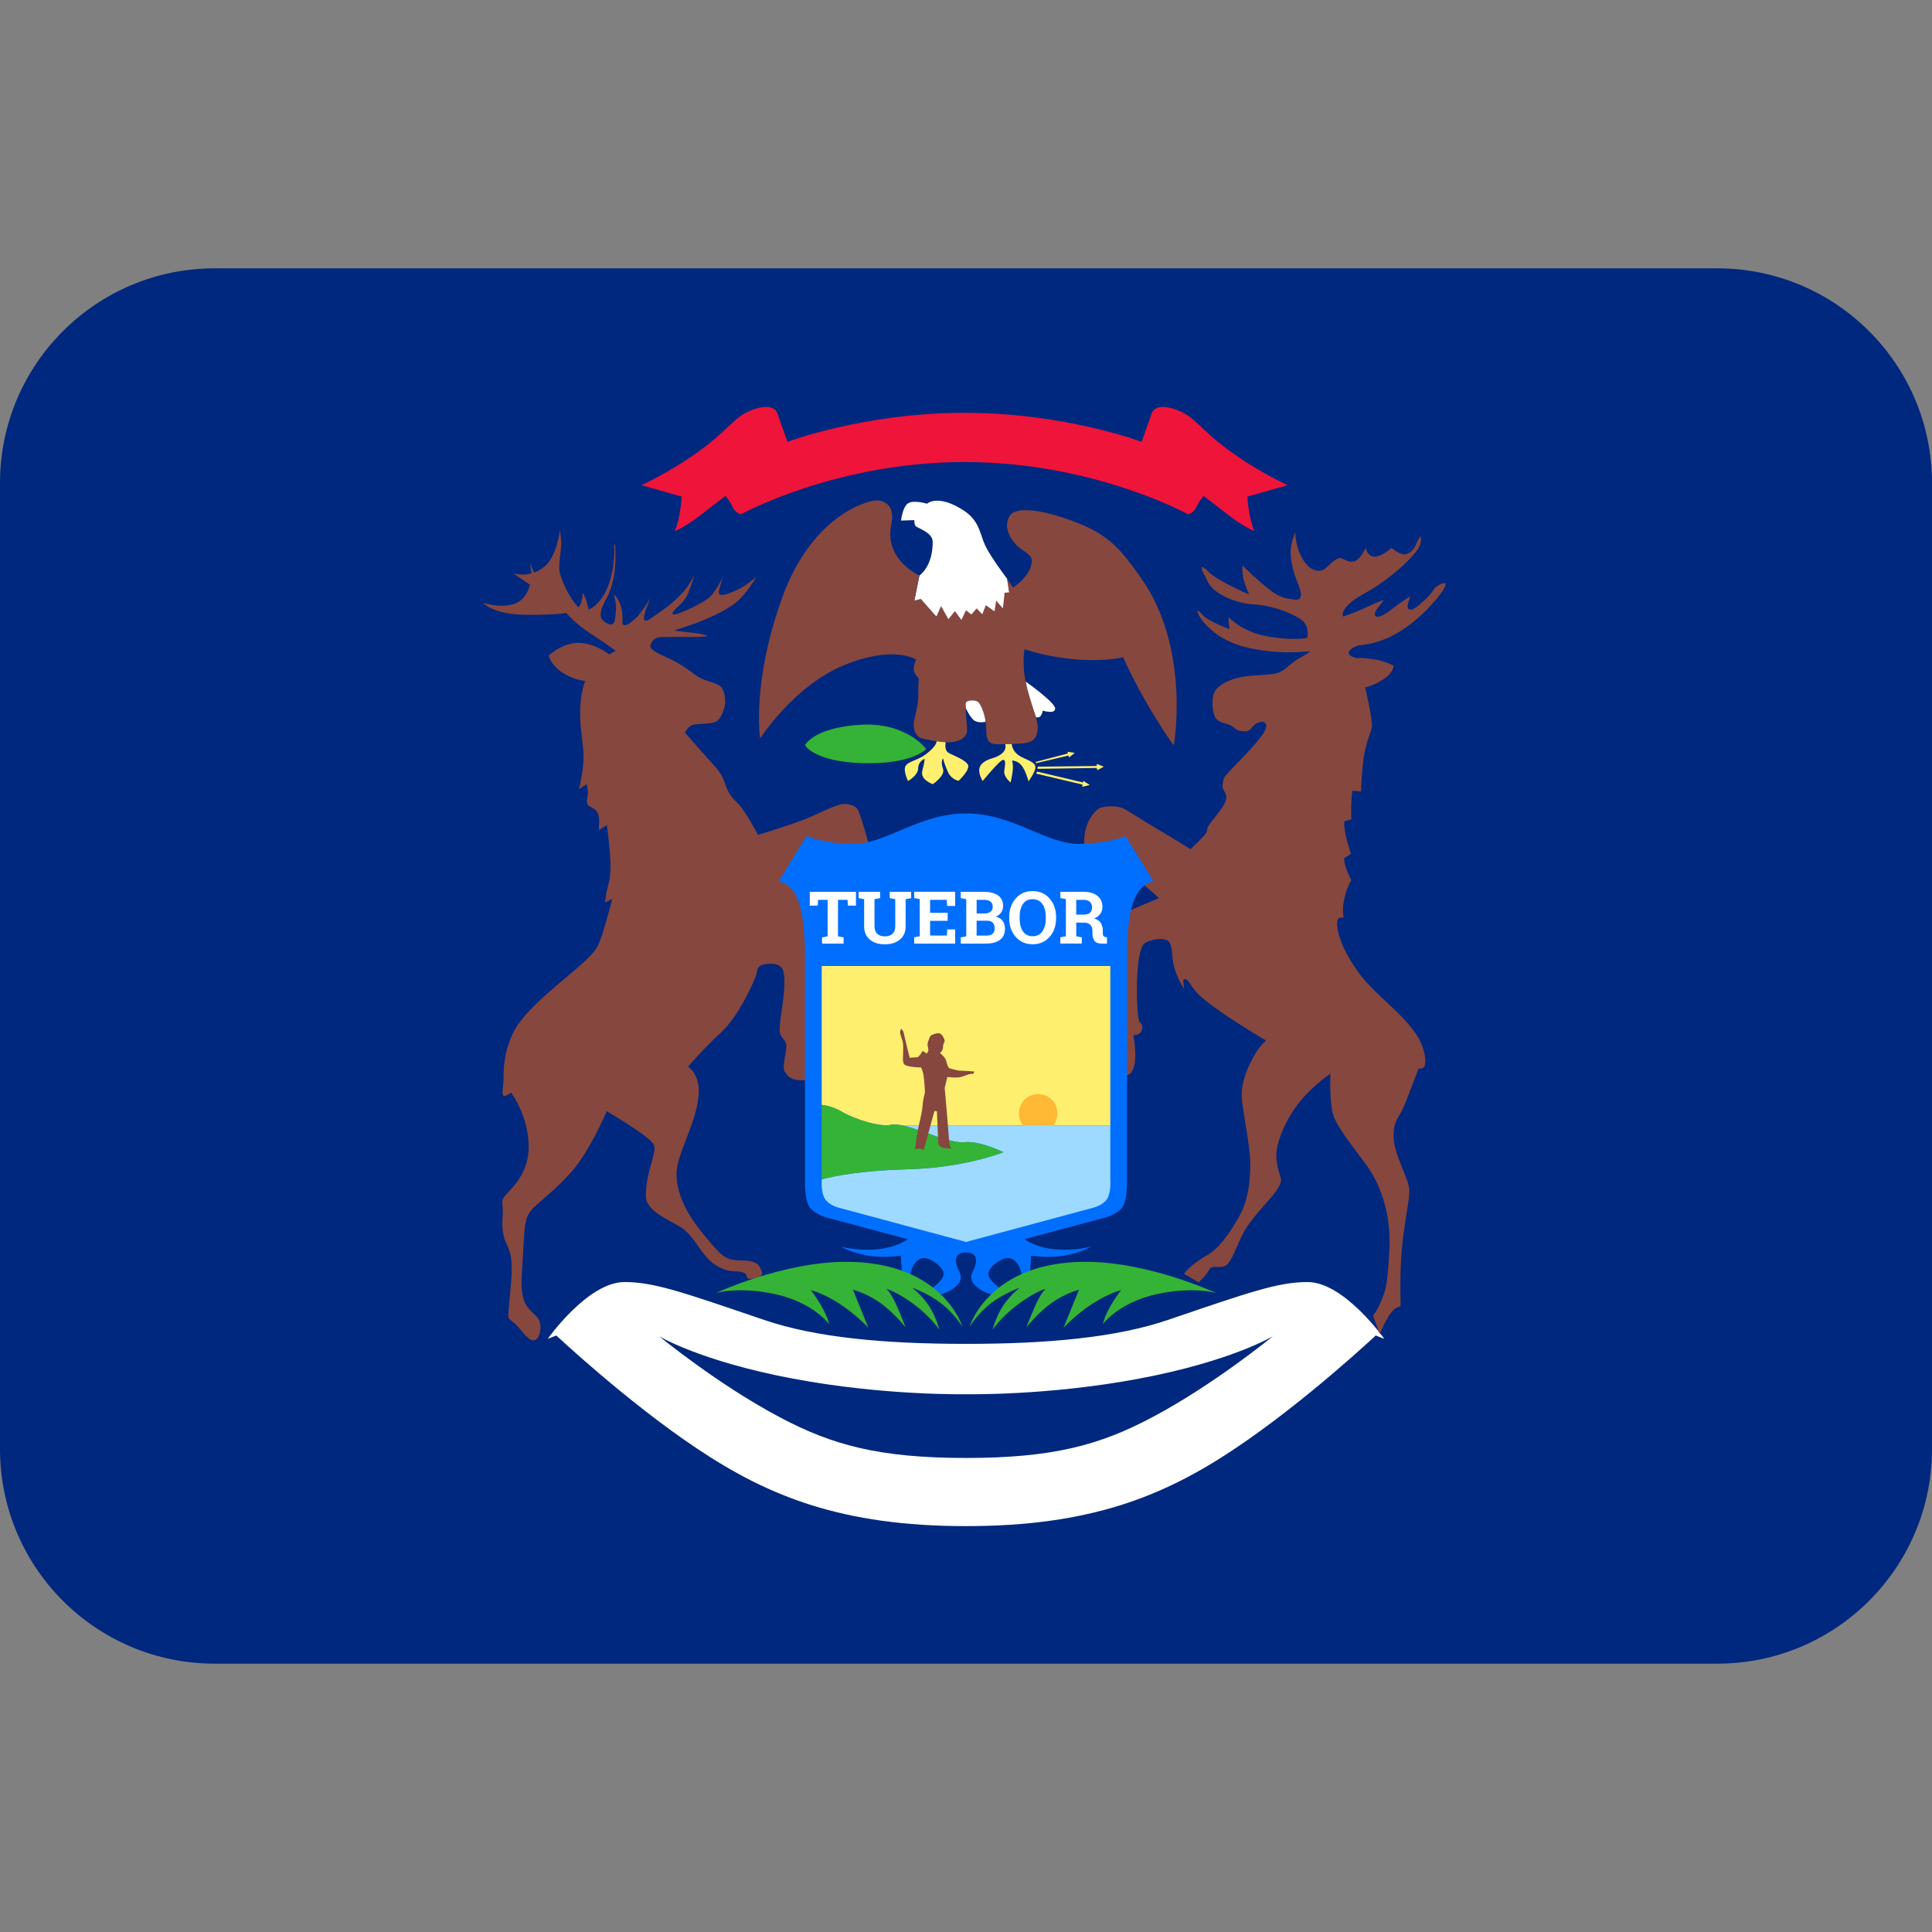 <svg xmlns:dc="http://purl.org/dc/elements/1.1/" xmlns:cc="http://creativecommons.org/ns#" xmlns:rdf="http://www.w3.org/1999/02/22-rdf-syntax-ns#" xmlns:svg="http://www.w3.org/2000/svg" xmlns="http://www.w3.org/2000/svg" viewBox="0 0 45 45" style="enable-background:new 0 0 45 45;" xml:space="preserve" version="1.1" id="svg2"><rect x="0" y="0" width="45" height="45" fill="#808080" stroke="none"/><defs id="defs6"><clipPath id="clipPath16" clipPathUnits="userSpaceOnUse"><path id="path18" d="M 0,36 36,36 36,0 0,0 0,36 Z"/></clipPath></defs><g transform="matrix(1.25,0,0,-1.25,0,45)" id="g10"><g id="g12"><g xmlns="http://www.w3.org/2000/svg" clip-path="url(#clipPath16)" id="g14"><g id="g30"><path id="path20" style="fill:#00287e;fill-opacity:1;fill-rule:nonzero;stroke:none" d="m 32,5 c 2.209,0 4,1.791 4,4 l 0,18 c 0,2.209 -1.791,4 -4,4 L 4,31 C 1.791,31 0,29.209 0,27 L 0,9 C 0,6.791 1.791,5 4,5 l 28,0 z"/></g><g id="g34"><path id="path30" style="fill:#ffffff;fill-opacity:1;fill-rule:nonzero;stroke:none" d="m 21.466,9.589 c 1.157,0.612 2.25,1.511 2.25,1.511 0,0 -0.769,-0.464 -2.481,-0.787 -1.713,-0.324 -3.235,-0.292 -3.235,-0.292 0,0 -1.521,-0.032 -3.234,0.292 -1.714,0.323 -2.482,0.787 -2.482,0.787 0,0 1.093,-0.899 2.251,-1.511 0.966,-0.512 1.838,-0.756 3.465,-0.756 1.627,0 2.5,0.244 3.466,0.756 m 0.296,1.816 c 1.519,0.517 2.051,0.706 2.602,0.706 0.683,0 1.43,-1.058 1.43,-1.058 l -0.16,0.062 c 0,0 -1.298,-1.221 -2.618,-2.105 -1.335,-0.894 -2.706,-1.447 -5.016,-1.447 -2.309,0 -3.68,0.553 -5.015,1.447 -1.321,0.884 -2.618,2.105 -2.618,2.105 l -0.161,-0.062 c 0,0 0.747,1.058 1.429,1.058 0.553,0 1.084,-0.189 2.603,-0.706 0.965,-0.329 2.243,-0.446 3.762,-0.446 1.519,0 2.797,0.117 3.762,0.446"/><path id="path31" style="fill:#ffffff;fill-opacity:1;fill-rule:nonzero;stroke:none" d="m 18.366,22.551 c 0,0 -0.107,-0.028 -0.193,0.012 -0.086,0.039 -0.179,0.245 -0.179,0.245 l -0.021,0.174 0.365,0.059 0.028,-0.49 z"/><path id="path32" style="fill:#ffffff;fill-opacity:1;fill-rule:nonzero;stroke:none" d="m 19.111,23.301 c 0,0 0.55,-0.389 0.55,-0.503 0,-0.114 -0.232,-0.039 -0.232,-0.039 0,0 -0.006,-0.069 -0.044,-0.106 -0.038,-0.037 -0.083,-0.015 -0.083,-0.015 l -0.128,0.341 -0.063,0.322 z"/><path id="path33" style="fill:#ffffff;fill-opacity:1;fill-rule:nonzero;stroke:none" d="m 18.767,25.214 c 0,0 -0.313,0.412 -0.412,0.627 -0.098,0.216 -0.104,0.458 -0.404,0.651 -0.482,0.31 -0.678,0.122 -0.678,0.122 0,0 -0.255,0.079 -0.357,0.004 -0.102,-0.075 -0.126,-0.318 -0.126,-0.318 l 0.248,0.008 c 0,0 -0.008,-0.071 0.023,-0.11 0.032,-0.039 0.316,-0.117 0.318,-0.29 0.004,-0.471 -0.247,-0.632 -0.247,-0.632 l -0.094,-0.466 0.412,-0.298 0.474,-0.157 0.765,0.31 0.117,0.298 -0.039,0.251 z"/><path id="path34" style="fill:#ffef6f;fill-opacity:1;fill-rule:nonzero;stroke:none" d="m 18.852,22.139 c 0,0 0,-0.161 0.196,-0.251 0.197,-0.09 0.247,-0.116 0.245,-0.194 -0.002,-0.078 -0.127,-0.253 -0.127,-0.253 0,0 -0.053,0.196 -0.126,0.29 -0.072,0.095 -0.18,0.098 -0.18,0.098 0,0 0.02,-0.086 0.013,-0.165 -0.005,-0.078 -0.041,-0.245 -0.041,-0.245 0,0 -0.134,0.104 -0.119,0.22 0.016,0.116 0.035,0.198 -0.021,0.202 -0.057,0.004 -0.381,-0.394 -0.381,-0.394 0,0 -0.133,0.202 -0.018,0.317 0.116,0.116 0.232,0.089 0.358,0.181 0.125,0.092 0.078,0.191 0.078,0.191 l 0.123,0.003 z"/><path id="path35" style="fill:#ffef6f;fill-opacity:1;fill-rule:nonzero;stroke:none" d="m 17.622,22.17 c 0,0 -0.035,-0.148 0.055,-0.199 0.09,-0.051 0.308,-0.126 0.358,-0.22 0.05,-0.094 -0.172,-0.3 -0.172,-0.3 0,0 -0.133,0.016 -0.202,0.169 -0.068,0.153 -0.09,0.249 -0.09,0.249 0,0 -0.049,-0.063 0,-0.193 0.049,-0.129 -0.19,-0.288 -0.19,-0.288 0,0 -0.239,0.081 -0.195,0.249 0.046,0.169 0.042,0.224 0.042,0.224 0,0 -0.12,-0.047 -0.12,-0.179 0,-0.131 -0.188,-0.235 -0.188,-0.235 0,0 -0.1,0.198 -0.043,0.285 0.057,0.086 0.229,0.1 0.39,0.225 0.2,0.155 0.184,0.23 0.184,0.23 l 0.075,0.015 0.096,-0.032 z"/><path id="path36" style="fill:#86473f;fill-opacity:1;fill-rule:nonzero;stroke:none" d="m 17.131,25.276 c 0,0 -0.67,0.298 -0.521,0.965 0.07,0.317 -0.11,0.435 -0.275,0.435 -0.165,0 -1.2,-0.271 -1.757,-1.804 -0.577,-1.59 -0.414,-2.631 -0.414,-2.631 0,0 0.63,0.982 1.565,1.365 0.935,0.382 1.341,0.103 1.341,0.103 0,0 -0.047,-0.095 -0.044,-0.18 0.002,-0.085 0.094,-0.173 0.094,-0.173 0,0 -0.011,-0.142 -0.009,-0.288 0.003,-0.148 -0.026,-0.266 -0.073,-0.474 -0.047,-0.209 0.05,-0.336 0.15,-0.356 0.1,-0.021 0.338,-0.08 0.526,-0.068 0.188,0.012 0.306,0.103 0.306,0.221 0,0.117 -0.044,0.47 -0.02,0.517 0.023,0.048 0.174,0.051 0.221,0.015 0.047,-0.035 0.157,-0.243 0.157,-0.549 0,-0.306 0.176,-0.235 0.494,-0.235 0.318,0 0.431,0.047 0.459,0.235 0.027,0.189 -0.063,0.33 -0.184,0.773 -0.122,0.443 -0.056,0.756 -0.056,0.756 0,0 0.409,-0.148 0.969,-0.191 0.561,-0.044 0.867,0.043 0.867,0.043 0,0 0.192,-0.439 0.498,-0.954 0.306,-0.513 0.447,-0.69 0.447,-0.69 0,0 0.322,1.808 -0.612,3.122 -0.357,0.503 -0.576,0.78 -1.144,1.008 -0.782,0.315 -1.209,0.298 -1.299,0.153 -0.141,-0.228 0.034,-0.459 0.126,-0.553 0.113,-0.118 0.278,-0.159 0.282,-0.283 0.008,-0.278 -0.348,-0.506 -0.348,-0.506 l -0.111,0.162 0.039,-0.251 -0.086,-0.008 -0.031,-0.291 -0.126,0.145 -0.031,-0.2 -0.161,0.114 -0.067,-0.169 -0.105,0.11 -0.098,-0.114 -0.1,0.079 -0.085,-0.18 -0.121,0.164 -0.122,-0.149 -0.137,0.244 -0.086,-0.197 -0.291,0.33 -0.121,-0.032 0.094,0.467 z"/><path id="path37" style="fill:#ffef6f;fill-opacity:1;fill-rule:nonzero;stroke:none" d="m 19.335,21.674 1.101,0.016 0.011,-0.041 0.121,0.065 -0.134,0.052 0.004,-0.039 -1.103,-0.013 0,-0.04 z"/><path id="path38" style="fill:#ffef6f;fill-opacity:1;fill-rule:nonzero;stroke:none" d="m 19.308,21.584 0.865,-0.204 -0.01,-0.041 0.143,0.033 -0.121,0.079 -0.002,-0.032 -0.859,0.204 -0.016,-0.039 z"/><path id="path39" style="fill:#ffef6f;fill-opacity:1;fill-rule:nonzero;stroke:none" d="m 19.294,21.802 0.606,0.159 -0.009,0.031 0.134,-0.021 -0.105,-0.085 -0.01,0.036 -0.602,-0.142 -0.014,0.022 z"/><path id="path40" style="fill:#35b336;fill-opacity:1;fill-rule:nonzero;stroke:none" d="m 17.259,22.041 c 0,0 -0.365,0.512 -1.241,0.453 -0.877,-0.059 -1.018,-0.382 -1.018,-0.382 0,0 0.171,-0.308 1.083,-0.333 0.911,-0.024 1.176,0.262 1.176,0.262"/><path id="path41" style="fill:#ef1439;fill-opacity:1;fill-rule:nonzero;stroke:none" d="m 17.973,27.391 c -2.402,0 -4.163,-0.973 -4.163,-0.973 0,0 -0.1,0.009 -0.159,0.135 -0.058,0.127 -0.132,0.206 -0.132,0.206 0,0 -0.276,-0.209 -0.497,-0.382 -0.221,-0.173 -0.447,-0.274 -0.447,-0.274 0,0 0.062,0.159 0.091,0.33 0.03,0.17 0.036,0.314 0.036,0.314 l -0.75,0.212 c 0,0 0.541,0.244 1.097,0.651 0.557,0.408 0.622,0.623 0.97,0.753 0.411,0.153 0.466,-0.063 0.466,-0.063 l 0.188,-0.533 c 0,0 1.431,0.541 3.3,0.541 1.868,0 3.3,-0.541 3.3,-0.541 l 0.188,0.533 c 0,0 0.055,0.216 0.465,0.063 0.349,-0.13 0.413,-0.345 0.971,-0.753 0.556,-0.407 1.097,-0.651 1.097,-0.651 l -0.75,-0.212 c 0,0 0.006,-0.144 0.036,-0.314 0.029,-0.171 0.09,-0.33 0.09,-0.33 0,0 -0.225,0.101 -0.446,0.274 -0.221,0.173 -0.497,0.382 -0.497,0.382 0,0 -0.074,-0.079 -0.133,-0.206 -0.058,-0.126 -0.158,-0.135 -0.158,-0.135 0,0 -1.761,0.973 -4.163,0.973"/><path id="path42" style="fill:#86473f;fill-opacity:1;fill-rule:nonzero;stroke:none" d="m 25.967,23.594 c 0,0 -0.147,0.092 -0.408,0.127 -0.261,0.036 -0.234,-0.002 -0.331,0.03 -0.098,0.031 -0.146,0.1 -0.014,0.18 0.131,0.08 0.194,0.02 0.518,0.132 0.323,0.111 0.631,0.344 0.87,0.593 0.239,0.25 0.345,0.417 0.332,0.463 -0.014,0.047 -0.163,-0.033 -0.204,-0.084 -0.041,-0.051 -0.053,-0.098 -0.208,-0.239 -0.156,-0.141 -0.22,-0.177 -0.275,-0.143 -0.054,0.033 0.032,0.235 0.032,0.235 0,0 -0.125,-0.066 -0.347,-0.241 -0.222,-0.175 -0.322,-0.167 -0.313,-0.078 0.006,0.05 0.063,0.118 0.107,0.172 0.032,0.04 0.056,0.077 0.056,0.077 0,0 -0.054,-0.007 -0.329,-0.136 -0.274,-0.13 -0.427,-0.169 -0.427,-0.169 0,0 -0.055,0.075 0.114,0.234 0.168,0.159 0.354,0.204 0.674,0.445 0.32,0.241 0.533,0.455 0.62,0.598 0.063,0.105 0.039,0.218 0.039,0.218 0,0 -0.037,-0.028 -0.096,-0.169 -0.05,-0.118 -0.157,-0.181 -0.231,-0.167 -0.107,0.02 -0.218,0.12 -0.218,0.12 0,0 -0.146,-0.141 -0.284,-0.163 -0.165,-0.025 -0.195,0.165 -0.195,0.165 0,0 -0.088,-0.196 -0.192,-0.245 -0.103,-0.049 -0.18,0.018 -0.24,0.039 -0.06,0.022 -0.075,0.024 -0.172,-0.047 -0.096,-0.071 -0.15,-0.176 -0.271,-0.176 -0.119,0 -0.243,0.084 -0.342,0.297 -0.1,0.214 -0.096,0.424 -0.096,0.424 0,0 -0.087,-0.206 -0.087,-0.363 0,-0.156 0.033,-0.349 0.138,-0.602 0.103,-0.253 0.047,-0.314 -0.083,-0.292 -0.129,0.022 -0.156,0.016 -0.284,0.077 -0.208,0.098 -0.668,0.557 -0.668,0.557 0,0 -0.012,-0.141 0.025,-0.275 0.037,-0.134 0.098,-0.263 0.098,-0.263 0,0 -0.137,0.051 -0.44,0.21 -0.302,0.159 -0.325,0.233 -0.372,0.265 -0.047,0.031 -0.072,0.037 -0.072,0.037 0,0 -0.004,-0.065 0.049,-0.145 0.052,-0.08 0.062,-0.192 0.215,-0.306 0.153,-0.114 0.404,-0.228 0.692,-0.246 0.443,-0.028 0.802,-0.209 0.916,-0.299 0.143,-0.114 0.098,-0.327 0.098,-0.327 0,0 -0.272,-0.061 -0.769,0.033 -0.456,0.086 -0.695,0.351 -0.695,0.351 0,0 -0.012,-0.035 -0.002,-0.108 0.009,-0.072 0.021,-0.11 0.021,-0.11 0,0 -0.104,0.025 -0.324,0.137 -0.103,0.053 -0.159,0.095 -0.197,0.139 -0.052,0.059 -0.083,0.077 -0.083,0.077 0,0 -0.01,-0.153 0.307,-0.41 0.319,-0.256 0.729,-0.329 1.097,-0.364 0.343,-0.034 0.7,0.006 0.7,0.006 0,0 -0.053,-0.051 -0.2,-0.126 -0.147,-0.075 -0.251,-0.218 -0.383,-0.269 -0.131,-0.051 -0.358,-0.041 -0.605,-0.07 -0.247,-0.03 -0.562,-0.144 -0.616,-0.344 -0.045,-0.166 -0.002,-0.337 0.022,-0.401 0.023,-0.065 0.098,-0.114 0.229,-0.145 0.131,-0.032 0.133,-0.111 0.254,-0.13 0.154,-0.023 0.162,0.005 0.232,0.089 0.063,0.074 0.198,0.111 0.233,0.052 0.035,-0.058 0.016,-0.145 -0.223,-0.417 -0.259,-0.297 -0.555,-0.555 -0.561,-0.628 -0.006,-0.072 -0.033,-0.123 -0.006,-0.18 0.028,-0.057 0.095,-0.122 0.033,-0.255 -0.06,-0.134 -0.276,-0.363 -0.315,-0.447 -0.039,-0.084 0.008,-0.067 -0.068,-0.157 -0.078,-0.09 -0.257,-0.261 -0.257,-0.261 0,0 -0.226,0.144 -0.636,0.387 -0.409,0.242 -0.543,0.343 -0.641,0.382 -0.098,0.039 -0.361,0.051 -0.457,-0.028 -0.096,-0.078 -0.213,-0.245 -0.239,-0.462 -0.025,-0.218 0,-0.528 0,-0.528 l 1.01,-0.327 0.374,-0.335 -0.765,-0.321 0,-2.958 c 0,0 0.216,-0.118 0.292,0.113 0.077,0.232 -0.006,0.613 -0.006,0.613 0,0 0.113,-0.01 0.152,0.074 0.039,0.084 0.006,0.141 -0.026,0.161 -0.031,0.02 -0.058,0.237 -0.058,0.629 0,0.393 0.045,0.759 0.136,0.839 0.093,0.081 0.37,0.12 0.446,0.052 0.099,-0.091 0.049,-0.271 0.118,-0.504 0.068,-0.234 0.18,-0.39 0.18,-0.39 0,0 -0.02,0.139 -0.016,0.162 0.004,0.024 0.043,0.041 0.099,-0.025 0.054,-0.067 0.093,-0.173 0.28,-0.325 0.386,-0.319 1.166,-0.776 1.166,-0.776 0,0 -0.096,-0.058 -0.217,-0.268 -0.122,-0.209 -0.251,-0.508 -0.239,-0.773 0.012,-0.265 0.162,-0.927 0.16,-1.259 -0.002,-0.331 -0.031,-0.677 -0.235,-1.027 -0.204,-0.349 -0.387,-0.563 -0.551,-0.659 -0.355,-0.205 -0.449,-0.359 -0.449,-0.359 l 0.272,-0.159 c 0,0 0.128,0.118 0.175,0.2 0.047,0.083 0.053,0.095 0.186,0.087 0.133,-0.007 0.185,0.028 0.269,0.194 0.084,0.167 0.167,0.428 0.339,0.651 0.194,0.251 0.353,0.412 0.428,0.506 0.074,0.094 0.138,0.208 0.14,0.259 0.002,0.05 -0.09,0.262 -0.09,0.465 0,0.202 0.115,0.548 0.346,0.881 0.263,0.379 0.662,0.646 0.662,0.646 0,0 -0.021,-0.502 0.049,-0.755 0.071,-0.253 0.453,-0.706 0.655,-0.994 0.202,-0.288 0.436,-0.833 0.395,-1.548 -0.042,-0.715 -0.071,-0.732 -0.145,-0.921 -0.073,-0.188 -0.159,-0.291 -0.159,-0.291 l 0.124,-0.341 c 0,0 0.123,0.291 0.224,0.411 0.099,0.122 0.158,0.075 0.164,0.119 0.006,0.044 -0.018,0.453 0.017,0.962 0.037,0.508 0.148,0.966 0.148,1.178 0,0.212 -0.294,0.674 -0.294,1.009 0,0.336 0.091,0.294 0.232,0.656 0.141,0.362 0.233,0.609 0.233,0.609 0,0 0.088,-0.015 0.114,0.05 0.026,0.065 0.024,0.308 -0.152,0.58 -0.278,0.423 -0.768,0.74 -1.063,1.138 -0.285,0.385 -0.411,0.715 -0.417,0.938 -0.004,0.151 0.122,0.101 0.122,0.101 0,0 -0.039,0.158 0.02,0.387 0.057,0.23 0.125,0.319 0.125,0.319 0,0 -0.051,0.076 -0.099,0.219 -0.049,0.144 -0.033,0.191 -0.033,0.191 l 0.124,0.08 c 0,0 -0.064,0.177 -0.101,0.362 -0.036,0.184 -0.023,0.245 -0.023,0.245 l 0.13,0.035 c 0,0 -0.006,0.115 0,0.29 0.006,0.175 0.021,0.244 0.021,0.244 l 0.161,-0.016 c 0,0 0,0.166 0.035,0.517 0.041,0.416 0.168,0.602 0.168,0.702 0,0.19 -0.127,0.722 -0.127,0.722 0,0 0.137,0.02 0.331,0.145 0.21,0.135 0.198,0.257 0.198,0.257"/><path id="path43" style="fill:#86473f;fill-opacity:1;fill-rule:nonzero;stroke:none" d="m 9.908,25.317 c -0.188,-0.052 -0.345,-0.001 -0.345,-0.001 l 0.311,-0.21 c 0,0 -0.049,-0.288 -0.311,-0.365 -0.263,-0.076 -0.565,0.028 -0.565,0.028 0,0 0.19,-0.222 0.802,-0.225 0.611,-0.003 0.75,0.036 0.75,0.036 0,0 0.162,-0.198 0.485,-0.407 0.324,-0.208 0.436,-0.301 0.436,-0.301 l -0.12,-0.064 c 0,0 -0.273,0.214 -0.575,0.214 -0.302,0 -0.553,-0.238 -0.553,-0.238 0,0 0.039,-0.174 0.257,-0.317 0.218,-0.143 0.426,-0.155 0.426,-0.155 0,0 -0.148,-0.312 -0.077,-0.932 0.033,-0.284 0.059,-0.459 0.035,-0.657 -0.042,-0.334 -0.08,-0.431 -0.08,-0.431 l 0.147,0.096 c 0,0 0.038,-0.129 0.018,-0.225 -0.02,-0.096 -0.038,-0.157 0.082,-0.212 0.12,-0.055 0.133,-0.163 0.133,-0.241 0,-0.079 -0.006,-0.175 -0.006,-0.175 l 0.151,0.091 c 0,0 0.073,-0.551 0.067,-0.8 -0.006,-0.249 -0.047,-0.308 -0.071,-0.434 -0.023,-0.125 -0.031,-0.208 -0.031,-0.208 l 0.135,0.069 c 0,0 -0.178,-0.71 -0.276,-0.89 -0.196,-0.362 -1.302,-1.028 -1.579,-1.624 -0.218,-0.471 -0.156,-0.811 -0.176,-0.943 -0.019,-0.131 -0.023,-0.204 0.012,-0.218 0.035,-0.013 0.133,0.064 0.133,0.064 0,0 0.328,-0.43 0.328,-1.016 0,-0.561 -0.409,-0.836 -0.465,-0.943 -0.061,-0.117 -0.004,-0.13 -0.018,-0.306 -0.013,-0.177 -0.017,-0.379 0.073,-0.561 0.09,-0.182 0.094,-0.308 0.094,-0.504 0,-0.197 -0.074,-0.804 -0.063,-0.853 0.012,-0.049 0.093,-0.087 0.177,-0.177 0.084,-0.09 0.206,-0.28 0.31,-0.255 0.104,0.026 0.143,0.251 0.086,0.372 -0.057,0.119 -0.231,0.189 -0.29,0.399 -0.059,0.21 -0.037,0.389 -0.004,0.908 0.033,0.52 0.011,0.635 0.253,0.849 0.241,0.214 0.622,0.512 0.878,0.925 0.256,0.412 0.424,0.815 0.424,0.815 0,0 0.82,-0.48 0.879,-0.63 0.059,-0.15 -0.158,-0.514 -0.15,-0.961 0.006,-0.309 0.559,-0.478 0.721,-0.622 0.237,-0.21 0.323,-0.488 0.576,-0.652 0.253,-0.165 0.368,-0.092 0.509,-0.139 0.141,-0.047 -0.003,-0.146 0.203,-0.114 0.206,0.032 0.159,0.114 0.135,0.17 -0.023,0.056 -0.056,0.156 -0.312,0.165 -0.255,0.009 -0.338,-0.006 -0.585,0.282 -0.247,0.288 -0.659,0.749 -0.676,1.306 -0.012,0.381 0.361,0.937 0.411,1.482 0.038,0.402 -0.195,0.541 -0.195,0.541 0,0 0.254,0.307 0.607,0.632 0.353,0.325 0.644,1 0.667,1.098 0.023,0.098 0.012,0.188 0.259,0.188 0.247,0 0.27,-0.129 0.259,-0.435 -0.012,-0.306 -0.11,-0.725 -0.083,-0.843 0.027,-0.117 0.094,-0.121 0.118,-0.216 0.023,-0.094 -0.071,-0.392 -0.039,-0.482 0.031,-0.09 0.106,-0.161 0.212,-0.184 0.105,-0.024 0.45,0.004 0.45,0.004 l 0.989,4.115 c 0,0 -0.222,0.853 -0.287,0.929 -0.065,0.077 -0.198,0.099 -0.284,0.087 -0.149,-0.022 -0.517,-0.219 -0.764,-0.31 -0.247,-0.091 -0.8,-0.264 -0.8,-0.264 0,0 -0.244,0.455 -0.362,0.573 -0.117,0.117 -0.17,0.156 -0.247,0.364 -0.076,0.209 -0.12,0.259 -0.279,0.433 -0.159,0.173 -0.476,0.539 -0.476,0.539 0,0 0.063,0.12 0.149,0.143 0.087,0.024 0.316,0.012 0.42,0.053 0.104,0.041 0.163,0.241 0.177,0.314 0.013,0.072 0.007,0.296 -0.106,0.367 -0.114,0.07 -0.285,0.08 -0.441,0.192 -0.157,0.111 -0.251,0.202 -0.54,0.331 -0.288,0.129 -0.307,0.172 -0.3,0.22 0.008,0.047 0.051,0.137 0.165,0.155 0.071,0.011 0.435,0.003 0.677,0.005 0.145,0.002 0.225,0.016 0.225,0.016 0,0 -0.065,0.039 -0.269,0.061 -0.203,0.022 -0.359,0.043 -0.359,0.043 0,0 0.146,0.049 0.344,0.116 0.198,0.066 0.588,0.229 0.804,0.402 0.215,0.173 0.386,0.484 0.386,0.484 0,0 -0.179,-0.165 -0.367,-0.249 -0.188,-0.084 -0.32,-0.127 -0.333,-0.049 -0.008,0.049 0.075,0.284 0.075,0.284 0,0 -0.132,-0.239 -0.185,-0.299 -0.053,-0.061 -0.088,-0.114 -0.376,-0.256 -0.289,-0.141 -0.363,-0.143 -0.375,-0.125 -0.012,0.018 0.008,0.051 0.137,0.173 0.13,0.121 0.155,0.223 0.196,0.329 0.042,0.106 0.069,0.212 0.069,0.212 0,0 -0.092,-0.167 -0.153,-0.242 -0.061,-0.074 -0.206,-0.243 -0.458,-0.417 -0.253,-0.174 -0.271,-0.204 -0.318,-0.163 -0.047,0.041 0.117,0.416 0.117,0.416 0,0 -0.158,-0.284 -0.296,-0.404 -0.137,-0.12 -0.19,-0.127 -0.217,-0.102 -0.028,0.025 0.004,0.078 -0.02,0.247 -0.034,0.233 -0.155,0.317 -0.155,0.317 0,0 0.057,-0.149 0.041,-0.317 -0.015,-0.168 -0.023,-0.206 -0.057,-0.231 -0.033,-0.026 -0.086,-0.018 -0.174,0.054 -0.088,0.073 -0.063,0.206 0.055,0.416 0.231,0.414 0.159,1.016 0.159,1.016 l -0.018,-0.027 c 0,0 0.031,-0.251 -0.061,-0.606 -0.078,-0.304 -0.253,-0.53 -0.414,-0.588 0,0 10e-4,0.027 -0.044,0.171 -0.032,0.1 -0.064,0.142 -0.064,0.142 0,0 -0.002,-0.074 -0.021,-0.155 -0.018,-0.081 -0.057,-0.115 -0.057,-0.115 -0.166,0.149 -0.354,0.568 -0.359,0.707 -0.006,0.171 0.03,0.314 0.036,0.442 0.006,0.127 -0.024,0.284 -0.024,0.284 0,0 -0.057,-0.468 -0.267,-0.657 -0.069,-0.063 -0.142,-0.104 -0.212,-0.129 0,0 -0.019,0.028 -0.039,0.079 -0.019,0.051 -0.025,0.088 -0.025,0.088 0,0 -0.008,-0.019 -10e-4,-0.088 0.006,-0.069 0.019,-0.094 0.019,-0.094"/><path id="path44" style="fill:#006fff;fill-opacity:1;fill-rule:nonzero;stroke:none" d="m 18,12.662 c 0,0 -0.315,0.025 -0.129,-0.348 0.074,-0.148 0.011,-0.241 -0.13,-0.338 -0.141,-0.096 -0.335,-0.124 -0.335,-0.124 l -0.082,0.113 c 0,0 0.247,0.158 0.259,0.288 0.006,0.073 -0.063,0.155 -0.156,0.221 -0.073,0.05 -0.159,0.096 -0.241,0.081 -0.188,-0.036 -0.23,-0.329 -0.23,-0.329 l -0.15,0.071 -0.02,0.304 c 0,0 -0.33,-0.048 -0.606,0 -0.359,0.065 -0.51,0.173 -0.51,0.173 0,0 0.257,-0.084 0.65,-0.054 0.392,0.029 0.592,0.19 0.592,0.19 l -1.467,0.392 c 0,0 -0.222,0.048 -0.345,0.186 -0.112,0.125 -0.1,0.5 -0.1,0.5 l 0,4.176 c 0,0.627 -0.067,0.944 -0.165,1.138 -0.142,0.281 -0.332,0.269 -0.332,0.269 l 0.526,0.849 c 0,0 0.336,-0.144 0.871,-0.144 0.621,0 1.225,0.567 2.1,0.567 0.874,0 1.479,-0.567 2.1,-0.567 0.536,0 0.871,0.144 0.871,0.144 l 0.526,-0.849 c 0,0 -0.189,0.012 -0.332,-0.269 C 21.067,19.108 21,18.791 21,18.164 l 0,-4.176 c 0,0 0.012,-0.375 -0.1,-0.5 -0.123,-0.138 -0.345,-0.186 -0.345,-0.186 l -1.467,-0.392 c 0,0 0.2,-0.161 0.593,-0.19 0.391,-0.03 0.648,0.054 0.648,0.054 0,0 -0.149,-0.108 -0.51,-0.173 -0.275,-0.048 -0.605,0 -0.605,0 l -0.02,-0.304 -0.15,-0.071 c 0,0 -0.042,0.293 -0.23,0.329 -0.083,0.015 -0.168,-0.031 -0.241,-0.081 -0.093,-0.066 -0.162,-0.148 -0.156,-0.221 0.012,-0.13 0.26,-0.288 0.26,-0.288 l -0.083,-0.113 c 0,0 -0.194,0.028 -0.335,0.124 -0.141,0.097 -0.204,0.19 -0.13,0.338 0.186,0.373 -0.129,0.348 -0.129,0.348"/><path id="path45" style="fill:#35b336;fill-opacity:1;fill-rule:nonzero;stroke:none" d="m 22.665,11.904 c 0,0 -1.247,0.584 -2.436,0.584 -1.806,0 -2.164,-1.212 -2.164,-1.212 0,0 0.15,0.247 0.4,0.439 0.25,0.191 0.538,0.291 0.538,0.291 0,0 -0.183,-0.139 -0.315,-0.341 -0.132,-0.203 -0.194,-0.445 -0.194,-0.445 0,0 0.159,0.239 0.474,0.474 0.314,0.235 0.514,0.291 0.514,0.291 0,0 -0.085,-0.079 -0.179,-0.288 -0.094,-0.209 -0.18,-0.436 -0.18,-0.436 0,0 0.171,0.23 0.436,0.433 0.264,0.203 0.546,0.273 0.546,0.273 l -0.288,-0.709 c 0,0 0.23,0.25 0.547,0.454 0.319,0.203 0.528,0.247 0.528,0.247 0,0 -0.078,-0.086 -0.192,-0.283 -0.115,-0.197 -0.153,-0.353 -0.153,-0.353 0,0 0.291,0.403 0.997,0.56 0.706,0.155 1.121,0.021 1.121,0.021"/><path id="path46" style="fill:#35b336;fill-opacity:1;fill-rule:nonzero;stroke:none" d="m 13.335,11.904 c 0,0 1.247,0.584 2.435,0.584 1.806,0 2.165,-1.212 2.165,-1.212 0,0 -0.15,0.247 -0.4,0.439 -0.25,0.191 -0.538,0.291 -0.538,0.291 0,0 0.182,-0.139 0.314,-0.341 0.133,-0.203 0.194,-0.445 0.194,-0.445 0,0 -0.158,0.239 -0.473,0.474 -0.315,0.235 -0.515,0.291 -0.515,0.291 0,0 0.086,-0.079 0.18,-0.288 0.094,-0.209 0.179,-0.436 0.179,-0.436 0,0 -0.17,0.23 -0.435,0.433 -0.265,0.203 -0.547,0.273 -0.547,0.273 l 0.288,-0.709 c 0,0 -0.229,0.25 -0.547,0.454 -0.318,0.203 -0.527,0.247 -0.527,0.247 0,0 0.077,-0.086 0.191,-0.283 0.115,-0.197 0.154,-0.353 0.154,-0.353 0,0 -0.292,0.403 -0.997,0.56 -0.706,0.155 -1.121,0.021 -1.121,0.021"/><path id="path47" style="fill:#ffef6f;fill-opacity:1;fill-rule:nonzero;stroke:none" d="m 16.824,15.027 c -0.09,0.019 -0.167,0.026 -0.227,0.013 -0.183,-0.042 -0.633,0.082 -0.929,0.254 -0.184,0.107 -0.356,0.117 -0.356,0.117 l 0,2.589 5.377,0 0,-2.973 -3.865,0 z"/><path id="path48" style="fill:#ffb935;fill-opacity:1;fill-rule:nonzero;stroke:none" d="m 19.704,15.255 c 0,0.199 -0.161,0.359 -0.359,0.359 -0.199,0 -0.36,-0.16 -0.36,-0.359 0,-0.198 0.161,-0.359 0.36,-0.359 0.198,0 0.359,0.161 0.359,0.359"/><path id="path49" style="fill:#9ed9ff;fill-opacity:1;fill-rule:nonzero;stroke:none" d="m 15.312,14.023 c 0,0 0.505,0.16 1.588,0.188 1.084,0.028 1.797,0.32 1.797,0.32 0,0 -0.444,0.216 -0.718,0.186 -0.282,-0.029 -0.806,0.234 -1.155,0.31 l 3.865,0 0,-1.004 c 0,0 0.019,-0.233 -0.057,-0.358 -0.077,-0.126 -0.261,-0.169 -0.261,-0.169 l -2.371,-0.638 -2.37,0.638 c 0,0 -0.184,0.043 -0.261,0.169 -0.077,0.125 -0.057,0.358 -0.057,0.358"/><path id="path50" style="fill:#35b336;fill-opacity:1;fill-rule:nonzero;stroke:none" d="m 15.312,15.411 0,-1.388 c 0,0 0.505,0.16 1.588,0.189 1.084,0.027 1.797,0.319 1.797,0.319 0,0 -0.444,0.216 -0.718,0.187 -0.354,-0.037 -1.09,0.387 -1.382,0.322 -0.182,-0.042 -0.633,0.082 -0.929,0.254 -0.184,0.107 -0.356,0.117 -0.356,0.117"/><path id="path51" style="fill:#86473f;fill-opacity:1;fill-rule:nonzero;stroke:none" d="m 17.212,14.566 0.2,0.733 0.046,-0.007 0.025,-0.576 c 0,0 -0.008,-0.094 0.12,-0.109 0.129,-0.014 0.131,-0.003 0.131,-0.003 0,0 -0.043,0.007 -0.051,0.163 -0.008,0.156 -0.08,0.964 -0.08,0.964 l 0.05,0.201 c 0,0 0.166,-0.023 0.252,0 0.086,0.024 0.145,0.05 0.145,0.05 l 0.091,0.012 0.014,0.039 c 0,0 -0.119,0.013 -0.23,0.015 -0.111,10e-4 -0.242,0.051 -0.242,0.051 0,0 -0.032,0.036 -0.047,0.119 -0.016,0.083 -0.122,0.161 -0.122,0.161 0,0 0.058,0.037 0.059,0.116 0.002,0.08 0.034,0.08 0.029,0.116 -0.005,0.035 -0.044,0.117 -0.094,0.133 -0.05,0.015 -0.15,-0.028 -0.167,-0.044 -0.018,-0.018 -0.057,-0.13 -0.058,-0.156 -0.002,-0.027 0.023,-0.101 0.014,-0.125 -0.009,-0.026 -0.034,-0.052 -0.034,-0.052 0,0 -0.052,0.054 -0.072,0.045 -0.021,-0.009 -0.014,-0.032 -0.038,-0.056 -0.023,-0.025 -0.048,-0.055 -0.048,-0.055 l -0.152,-0.012 c 0,0 -0.04,0.145 -0.062,0.24 -0.022,0.096 -0.058,0.252 -0.058,0.252 l -0.044,0.052 c 0,0 -0.017,-0.039 -0.017,-0.074 0,-0.035 0.051,-0.153 0.056,-0.214 0.005,-0.061 -0.003,-0.275 -0.003,-0.275 0,0 -0.003,-0.075 0.025,-0.103 0.055,-0.056 0.313,-0.058 0.313,-0.058 0,0 0.032,-0.053 0.048,-0.166 0.016,-0.112 0.019,-0.22 0.023,-0.273 0.005,-0.053 -0.022,-0.09 -0.034,-0.191 -0.012,-0.1 -0.015,-0.178 -0.056,-0.349 -0.071,-0.29 -0.094,-0.549 -0.094,-0.549 0,0 0.031,0.019 0.089,0.014 0.058,-0.006 0.073,-0.029 0.073,-0.029"/><path id="path52" style="fill:#ffffff;fill-opacity:1;fill-rule:nonzero;stroke:none" d="m 15.949,19.382 0,-0.257 -0.148,0 -0.009,0.108 -0.177,0 0,-0.68 0.104,-0.02 0,-0.115 -0.401,0 0,0.115 0.104,0.02 0,0.68 -0.177,0 -0.008,-0.108 -0.148,0 0,0.257 0.86,0 z"/><path id="path53" style="fill:#ffffff;fill-opacity:1;fill-rule:nonzero;stroke:none" d="m 16.399,19.382 0,-0.117 -0.104,-0.02 0,-0.503 c 0,-0.064 0.018,-0.111 0.052,-0.143 0.034,-0.031 0.081,-0.047 0.14,-0.047 0.061,0 0.108,0.016 0.143,0.047 0.034,0.032 0.052,0.079 0.052,0.143 l 0,0.503 -0.103,0.02 0,0.117 0.399,0 0,-0.117 -0.103,-0.02 0,-0.503 c 0,-0.108 -0.036,-0.192 -0.107,-0.25 -0.071,-0.059 -0.165,-0.088 -0.281,-0.088 -0.115,0 -0.208,0.029 -0.278,0.088 -0.071,0.058 -0.107,0.142 -0.107,0.25 l 0,0.503 -0.102,0.02 0,0.117 0.102,0 0.193,0 0.104,0 z"/><path id="path54" style="fill:#ffffff;fill-opacity:1;fill-rule:nonzero;stroke:none" d="m 17.658,18.842 -0.327,0 0,-0.275 0.312,0 0.008,0.115 0.147,0 0,-0.264 -0.763,0 0,0.116 0.103,0.02 0,0.692 -0.103,0.02 0,0.117 0.103,0 0.659,0 0,-0.265 -0.148,0 -0.009,0.115 -0.309,0 0,-0.242 0.327,0 0,-0.149 z"/><path id="path55" style="fill:#ffffff;fill-opacity:1;fill-rule:nonzero;stroke:none" d="m 18.198,18.844 0,-0.278 0.178,0 c 0.051,0 0.091,0.011 0.117,0.033 0.028,0.023 0.041,0.056 0.041,0.099 0,0.048 -0.011,0.084 -0.035,0.109 -0.023,0.025 -0.059,0.037 -0.108,0.037 l -0.193,0 z m 0,0.134 0.139,0 c 0.052,0 0.091,0.011 0.119,0.032 0.028,0.021 0.042,0.052 0.042,0.092 0,0.045 -0.014,0.078 -0.042,0.099 -0.028,0.021 -0.07,0.032 -0.126,0.032 l -0.132,0 0,-0.255 z m 0.132,0.404 c 0.114,0 0.202,-0.022 0.266,-0.066 0.063,-0.044 0.095,-0.111 0.095,-0.199 0,-0.044 -0.012,-0.084 -0.035,-0.119 -0.024,-0.035 -0.058,-0.061 -0.103,-0.079 0.058,-0.013 0.101,-0.039 0.13,-0.079 0.029,-0.041 0.043,-0.088 0.043,-0.142 0,-0.092 -0.029,-0.162 -0.091,-0.209 -0.062,-0.047 -0.147,-0.071 -0.259,-0.071 l -0.474,0 0,0.115 0.103,0.02 0,0.692 -0.103,0.02 0,0.117 0.103,0 0.325,0 z"/><path id="path56" style="fill:#ffffff;fill-opacity:1;fill-rule:nonzero;stroke:none" d="m 19.487,18.909 c 0,0.1 -0.021,0.181 -0.062,0.243 -0.042,0.062 -0.103,0.093 -0.184,0.093 -0.081,0 -0.142,-0.03 -0.182,-0.092 -0.04,-0.062 -0.06,-0.143 -0.06,-0.244 l 0,-0.016 c 0,-0.102 0.02,-0.183 0.06,-0.245 0.041,-0.062 0.102,-0.093 0.183,-0.093 0.081,0 0.142,0.031 0.183,0.093 0.041,0.062 0.062,0.143 0.062,0.245 l 0,0.016 z m 0.192,-0.016 c 0,-0.141 -0.04,-0.258 -0.121,-0.35 -0.08,-0.092 -0.186,-0.138 -0.316,-0.138 -0.131,0 -0.235,0.046 -0.316,0.138 -0.081,0.092 -0.121,0.209 -0.121,0.35 l 0,0.015 c 0,0.14 0.04,0.256 0.12,0.349 0.081,0.093 0.186,0.139 0.316,0.139 0.131,0 0.236,-0.046 0.317,-0.139 0.081,-0.093 0.121,-0.209 0.121,-0.349 l 0,-0.015 z"/><path id="path57" style="fill:#ffffff;fill-opacity:1;fill-rule:nonzero;stroke:none" d="m 20.054,18.957 0.134,0 c 0.053,0 0.095,0.011 0.121,0.034 0.027,0.023 0.04,0.056 0.04,0.1 0,0.043 -0.013,0.077 -0.04,0.103 -0.026,0.026 -0.066,0.039 -0.118,0.039 l -0.137,0 0,-0.276 z m 0.137,0.425 c 0.11,0 0.195,-0.025 0.258,-0.075 0.062,-0.05 0.093,-0.12 0.093,-0.208 0,-0.048 -0.013,-0.09 -0.039,-0.126 -0.026,-0.036 -0.064,-0.065 -0.114,-0.087 0.057,-0.017 0.098,-0.045 0.122,-0.084 0.025,-0.039 0.038,-0.087 0.038,-0.145 l 0,-0.049 c 0,-0.021 0.004,-0.038 0.012,-0.049 0.009,-0.012 0.022,-0.019 0.042,-0.021 l 0.024,-0.003 0,-0.117 -0.1,0 c -0.063,0 -0.108,0.017 -0.133,0.051 -0.026,0.034 -0.038,0.078 -0.038,0.132 l 0,0.055 c 0,0.047 -0.013,0.083 -0.038,0.11 -0.025,0.026 -0.06,0.041 -0.106,0.042 l -0.158,0 0,-0.254 0.104,-0.02 0,-0.116 -0.4,0 0,0.116 0.103,0.02 0,0.692 -0.103,0.02 0,0.116 0.103,0 0.33,0 z"/></g></g></g></g></svg>